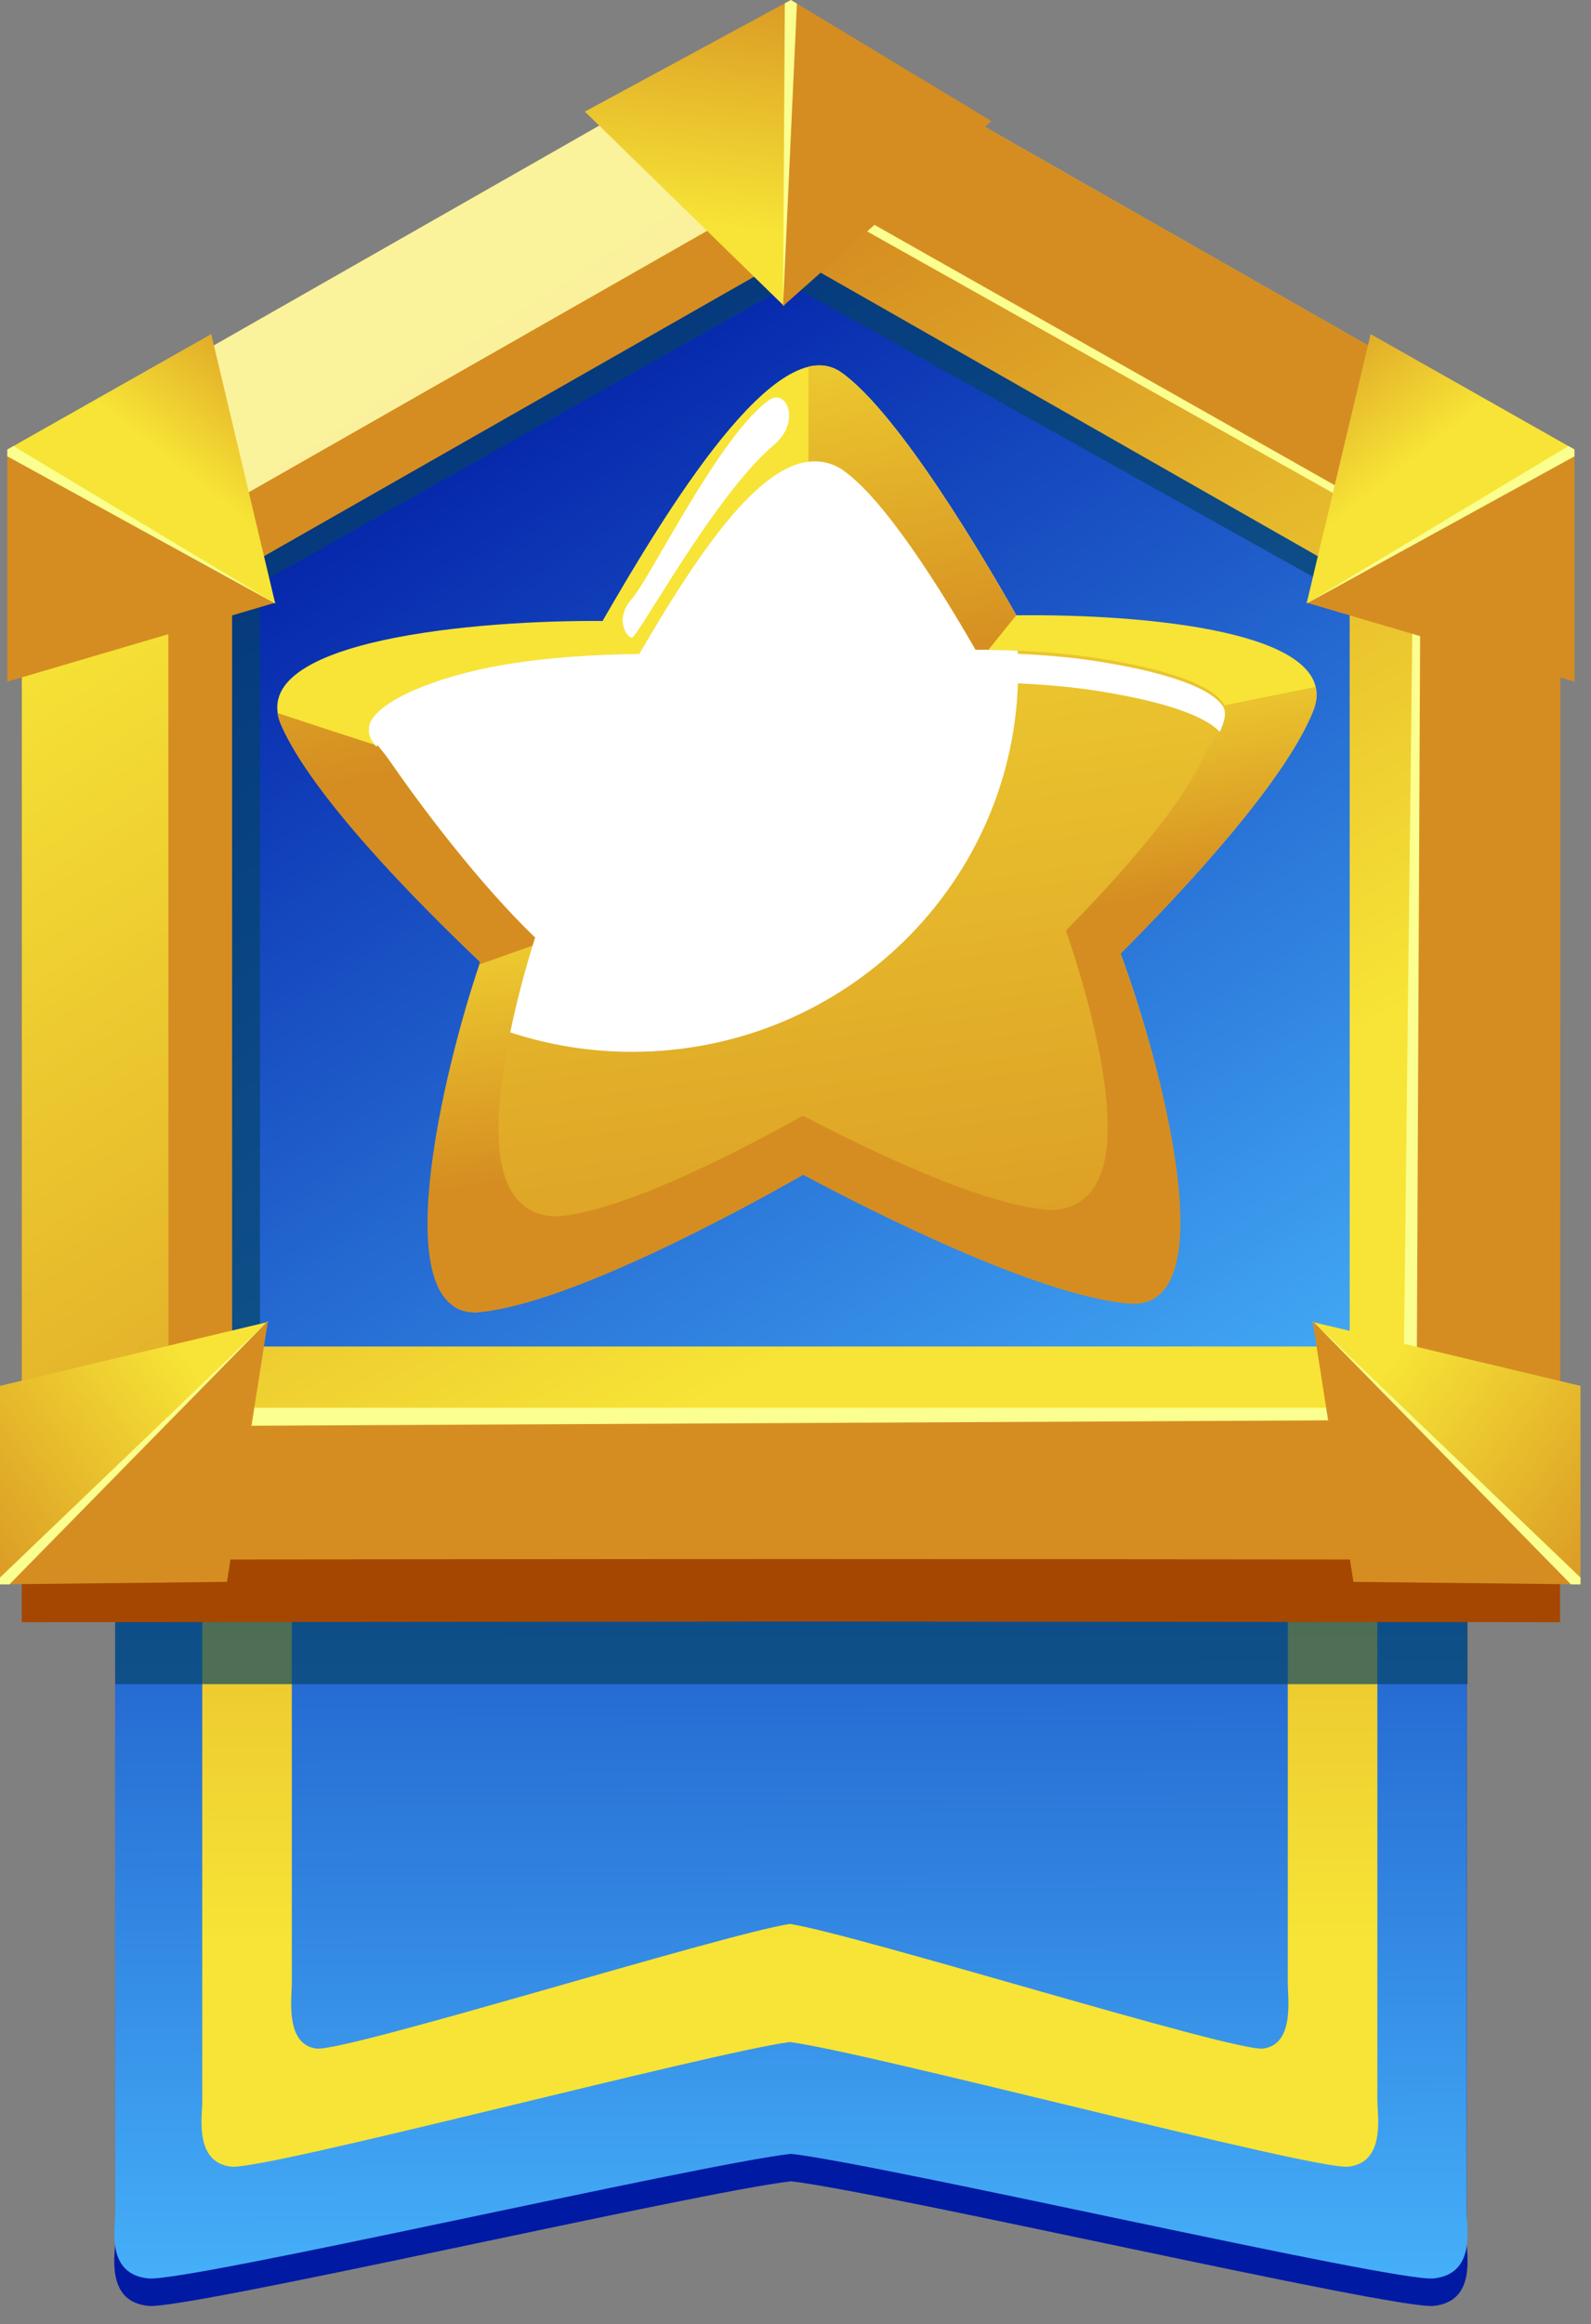 <svg width="87" height="127" viewBox="0 0 87 127" fill="none" xmlns="http://www.w3.org/2000/svg">
<rect x="0" y="0" width="87" height="127" fill="#808080" stroke="none"/>
<path d="M80.203 122.46C80.203 121.682 80.203 77.535 80.203 77.535H6.297V122.46C6.297 123.237 5.785 125.767 8.115 125.997C10.233 126.206 38.156 119.777 43.249 119.187C48.343 119.777 76.266 126.206 78.384 125.997C80.716 125.767 80.201 123.237 80.201 122.46H80.203Z" fill="#001AA4"/>
<path d="M80.201 120.959C80.201 120.182 80.201 76.034 80.201 76.034H6.297V120.959C6.297 121.736 5.785 124.266 8.115 124.496C10.233 124.705 38.156 118.276 43.249 117.686C48.343 118.276 76.266 124.705 78.384 124.496C80.716 124.266 80.201 121.736 80.201 120.959Z" fill="url(#paint0_linear_102_1877)"/>
<path d="M75.317 114.851C75.317 114.073 75.317 76.034 75.317 76.034H70.42C70.42 87.081 70.42 107.821 70.42 108.398C70.42 109.175 70.797 111.705 69.08 111.935C67.521 112.144 46.943 105.715 43.189 105.125C39.434 105.715 18.857 112.144 17.297 111.935C15.578 111.705 15.957 109.175 15.957 108.398V76.034H11.06V114.851C11.06 115.628 10.613 118.158 12.642 118.388C14.483 118.597 38.76 112.168 43.191 111.578C47.619 112.168 71.899 118.597 73.74 118.388C75.767 118.158 75.322 115.628 75.322 114.851H75.317Z" fill="url(#paint1_linear_102_1877)"/>
<g style="mix-blend-mode:multiply" opacity="0.68">
<path d="M80.252 82.82H6.298V92.024H80.252V82.82Z" fill="#054466"/>
</g>
<path d="M43.25 4.317L1.191 28.282V88.638L43.25 88.601L85.308 88.638V88.601V28.282L43.25 4.317Z" fill="#A54700"/>
<path d="M43.25 0.893L1.191 24.859V85.214L43.25 85.178L85.308 85.214V24.859L43.25 0.893ZM66.659 69.528L43.25 64.935L19.84 69.528V35.486L43.25 22.148L66.659 35.486V69.528Z" fill="url(#paint2_linear_102_1877)"/>
<path d="M85.291 24.848L77.588 29.266L77.287 77.401L85.308 85.178V24.859L85.291 24.848Z" fill="#D58D21"/>
<g style="mix-blend-mode:overlay" opacity="0.51">
<path d="M9.212 29.406L1.208 24.848L1.191 24.859L43.25 0.893V10.009L9.212 29.406Z" fill="white"/>
</g>
<path d="M43.25 0.893V22.146L66.659 35.486V69.525L43.25 64.933V77.401H9.212L1.191 85.178H43.25L85.308 85.214V24.859L43.25 0.893Z" fill="#D58D21"/>
<path d="M43.25 10.009L9.212 29.406V77.401H77.289V29.406L43.25 10.009ZM70.324 71.592L43.25 69.088L16.176 71.592V33.374L43.25 17.948L70.324 33.374V71.592Z" fill="url(#paint3_linear_102_1877)"/>
<path d="M14.78 71.411L16.176 33.374L43.25 17.945V10.009L9.212 29.406V77.401L14.78 71.411Z" fill="#D58D21"/>
<path d="M73.805 73.575V31.389L43.25 13.977L12.694 31.389V73.575H73.805Z" fill="url(#paint4_linear_102_1877)"/>
<g style="mix-blend-mode:multiply" opacity="0.68">
<path d="M14.216 31.871L43.186 15.547L73.805 32.64V31.389L43.25 13.977L12.694 31.389V73.575L14.216 73.549V31.871Z" fill="#054466"/>
</g>
<path d="M77.287 29.406L76.735 76.923H9.71L1.191 85.214L9.212 77.926L77.287 77.586L85.308 85.178L77.462 77.237L77.68 29.535L82.494 26.42L77.287 28.943L43.514 9.854L43.25 4.058L42.988 10.16L77.287 29.406Z" fill="#FAFF8F"/>
<path d="M0.401 24.562V37.245L15.083 32.922L0.401 24.562Z" fill="#D58D21"/>
<path d="M0.401 24.562L11.551 18.255L15.05 32.976L0.401 24.562Z" fill="url(#paint5_linear_102_1877)"/>
<path d="M0.401 24.562L0.735 24.374L15.05 32.976L0.401 24.934V24.562Z" fill="#FAFF8F"/>
<path d="M86.098 24.562V37.245L71.419 32.922L86.098 24.562Z" fill="#D58D21"/>
<path d="M86.098 24.562L74.948 18.255L71.449 32.976L86.098 24.562Z" fill="url(#paint6_linear_102_1877)"/>
<path d="M86.098 24.562L85.764 24.374L71.449 32.976L86.098 24.934V24.562Z" fill="#FAFF8F"/>
<path d="M43.249 0L31.982 6.099L42.88 16.725L43.249 0Z" fill="url(#paint7_linear_102_1877)"/>
<path d="M43.248 0L54.212 6.616L42.818 16.725L43.248 0Z" fill="#D58D21"/>
<path d="M43.248 0L43.577 0.198L42.818 16.725L42.916 0.181L43.248 0Z" fill="#FAFF8F"/>
<path d="M86.425 86.571V75.726L71.744 72.227L86.425 86.571Z" fill="url(#paint8_linear_102_1877)"/>
<path d="M86.425 86.571L74.01 86.435L71.774 72.174L86.425 86.571Z" fill="#D58D21"/>
<path d="M86.425 86.571H85.906L71.774 72.174L86.425 86.198V86.571Z" fill="#FAFF8F"/>
<path d="M0 86.571V75.726L14.681 72.227L0 86.571Z" fill="url(#paint9_linear_102_1877)"/>
<path d="M0 86.571L12.412 86.435L14.651 72.174L0 86.571Z" fill="#D58D21"/>
<path d="M0 86.571H0.517L14.651 72.174L0 86.198V86.571Z" fill="#FAFF8F"/>
<path d="M55.58 33.624C53.935 30.715 49.16 22.577 46.012 20.352C42.513 17.881 36.477 27.826 32.949 33.932C26.296 33.873 13.335 34.928 15.377 39.605C17.066 43.474 22.801 49.278 26.259 52.562C24.249 58.429 20.912 72.264 26.296 71.685C31.28 71.151 40.499 66.13 43.926 64.182C47.403 66.042 56.755 70.817 61.753 71.222C67.15 71.659 63.442 57.916 61.275 52.103C64.644 48.729 70.222 42.778 71.803 38.864C73.583 34.47 62.495 33.542 55.582 33.62L55.58 33.624Z" fill="url(#paint10_linear_102_1877)"/>
<path style="mix-blend-mode:multiply" d="M71.934 37.551L66.851 38.571L52.074 37.956L55.568 33.622C53.923 30.713 49.148 22.574 46 20.35C45.457 19.967 44.855 19.883 44.209 20.036V33.454L54.968 42.716L51.378 52.717C42.501 48.893 27.44 42.455 26.631 42.455C25.822 42.455 18.822 40.173 15.172 38.957C15.202 39.163 15.266 39.379 15.364 39.603C17.052 43.472 22.787 49.276 26.245 52.559C26.23 52.607 26.212 52.656 26.197 52.704L31.201 50.936C31.201 50.936 34.873 56.667 36.585 59.283L34.535 59.51L24.814 71.383C25.207 71.637 25.693 71.747 26.282 71.683C31.267 71.149 40.486 66.128 43.913 64.179C47.39 66.04 56.742 70.815 61.74 71.22C67.137 71.657 63.428 57.914 61.262 52.101C64.63 48.727 70.208 42.776 71.79 38.862C71.984 38.384 72.025 37.945 71.936 37.547L71.934 37.551Z" fill="url(#paint11_linear_102_1877)"/>
<path style="mix-blend-mode:multiply" d="M71.945 37.551L66.862 38.571L63.188 38.418C61.709 39.958 60.52 41.331 60.52 41.331C60.52 41.331 57.672 43.215 53.922 45.67L51.391 52.717C49.868 52.06 48.165 51.328 46.38 50.564C41.221 53.884 36.524 56.825 36.079 56.825C35.931 56.825 35.652 56.986 35.281 57.264C35.772 58.024 36.23 58.728 36.596 59.288L34.546 59.514L24.825 71.388C25.218 71.642 25.704 71.751 26.293 71.687C31.278 71.153 40.497 66.132 43.924 64.184C47.401 66.044 56.753 70.819 61.751 71.224C62.462 71.282 63.014 71.091 63.433 70.705L59.29 65.484L54.201 49.295C54.201 49.295 58.937 51.139 61.295 52.168C61.286 52.146 61.28 52.125 61.271 52.105C64.639 48.731 70.217 42.781 71.799 38.866C71.993 38.388 72.034 37.949 71.945 37.551Z" fill="url(#paint12_linear_102_1877)"/>
<path style="mix-blend-mode:multiply" d="M41.051 53.955C38.335 55.653 36.361 56.825 36.079 56.825C35.931 56.825 35.652 56.986 35.281 57.264C35.772 58.024 36.23 58.728 36.596 59.288L34.546 59.514L24.825 71.388C25.218 71.642 25.704 71.751 26.293 71.687C31.215 71.159 40.257 66.263 43.784 64.261L43.904 60.954L44.299 58.469L41.051 53.955Z" fill="url(#paint13_linear_102_1877)"/>
<path d="M66.862 38.399C66.04 37.217 63.014 36.431 59.98 35.958C57.556 35.579 54.982 35.501 53.339 35.499C51.502 32.304 48.411 27.326 46.125 25.711C45.48 25.255 44.712 25.106 43.907 25.279C41.082 25.89 37.945 30.599 34.952 35.731C32.517 35.744 29.91 35.938 27.858 36.266C24.452 36.806 21.206 38.003 20.347 39.28C19.821 40.061 20.563 40.487 21.322 41.588C23.061 44.111 26.208 48.286 29.262 51.227C28.663 53.091 27.96 55.727 27.567 58.222C26.998 61.846 27.214 64.214 28.228 65.463C28.719 66.065 29.398 66.408 30.179 66.457C30.358 66.468 30.539 66.464 30.726 66.444C34.43 66.046 40.813 62.692 43.907 60.958C47.046 62.61 53.516 65.796 57.229 66.098C58.243 66.182 59.118 65.807 59.7 65.051C60.682 63.777 60.835 61.404 60.167 57.796C59.707 55.311 58.935 52.697 58.285 50.848C61.258 47.829 64.816 43.84 65.963 41.004C65.963 41.004 67.403 39.17 66.867 38.399H66.862Z" fill="url(#paint14_linear_102_1877)"/>
<path d="M27.857 38.057C29.91 37.732 32.517 37.536 34.951 37.523C37.944 32.388 41.081 27.679 43.906 27.07C44.711 26.895 45.479 27.044 46.125 27.503C48.409 29.115 51.502 34.093 53.339 37.288C54.98 37.29 57.556 37.368 59.979 37.747C62.839 38.192 65.693 38.918 66.698 39.99C66.945 39.478 67.102 38.92 66.862 38.574C66.04 37.392 63.014 36.606 59.979 36.132C57.556 35.753 54.982 35.675 53.339 35.673C51.502 32.478 48.411 27.5 46.125 25.886C45.479 25.429 44.711 25.281 43.906 25.453C41.081 26.064 37.944 30.773 34.951 35.906C32.517 35.919 29.91 36.113 27.857 36.44C24.452 36.98 21.206 38.177 20.346 39.454C20.008 39.956 20.196 40.311 20.571 40.793C21.679 39.622 24.698 38.556 27.855 38.057H27.857Z" fill="white"/>
<path style="mix-blend-mode:overlay" d="M46.127 25.713C45.481 25.257 44.714 25.108 43.909 25.281C41.084 25.892 37.947 30.601 34.954 35.734C32.519 35.747 29.912 35.94 27.86 36.268C24.454 36.808 21.208 38.005 20.349 39.282C19.823 40.063 20.565 40.49 21.324 41.59C23.062 44.113 26.21 48.288 29.264 51.229C28.808 52.646 28.294 54.506 27.901 56.411C29.995 57.098 32.236 57.473 34.565 57.473C46.225 57.473 55.675 48.144 55.675 36.638C55.675 36.274 55.667 35.912 55.647 35.555C54.779 35.516 53.987 35.503 53.341 35.503C51.505 32.308 48.413 27.33 46.127 25.718V25.713Z" fill="url(#paint15_linear_102_1877)"/>
<path d="M42.059 21.858C39.356 23.771 35.545 31.608 34.563 32.706C33.581 33.802 34.258 34.842 34.563 34.842C34.869 34.842 39.077 27.053 42.292 24.34C43.852 23.024 42.992 21.197 42.059 21.86V21.858Z" fill="white"/>
<defs>
<linearGradient id="paint0_linear_102_1877" x1="43.068" y1="52.534" x2="43.323" y2="129.711" gradientUnits="userSpaceOnUse">
<stop stop-color="#001AA4"/>
<stop offset="1" stop-color="#4ABAFF"/>
</linearGradient>
<linearGradient id="paint1_linear_102_1877" x1="43.029" y1="55.496" x2="43.252" y2="122.946" gradientUnits="userSpaceOnUse">
<stop stop-color="#D58D21"/>
<stop offset="0.75" stop-color="#F7E436"/>
</linearGradient>
<linearGradient id="paint2_linear_102_1877" x1="65.638" y1="88.642" x2="21.695" y2="20.93" gradientUnits="userSpaceOnUse">
<stop stop-color="#CE7C1D"/>
<stop offset="1" stop-color="#F7E436"/>
</linearGradient>
<linearGradient id="paint3_linear_102_1877" x1="60.872" y1="83.959" x2="26.617" y2="22.98" gradientUnits="userSpaceOnUse">
<stop offset="0.25" stop-color="#F7E436"/>
<stop offset="1" stop-color="#D58D21"/>
</linearGradient>
<linearGradient id="paint4_linear_102_1877" x1="21.393" y1="18.695" x2="66.237" y2="89.863" gradientUnits="userSpaceOnUse">
<stop stop-color="#001AA4"/>
<stop offset="1" stop-color="#4ABAFF"/>
</linearGradient>
<linearGradient id="paint5_linear_102_1877" x1="7.884" y1="28.577" x2="16.775" y2="17.476" gradientUnits="userSpaceOnUse">
<stop offset="0.25" stop-color="#F7E436"/>
<stop offset="1" stop-color="#D58D21"/>
</linearGradient>
<linearGradient id="paint6_linear_102_1877" x1="78.615" y1="28.577" x2="69.725" y2="17.476" gradientUnits="userSpaceOnUse">
<stop offset="0.25" stop-color="#F7E436"/>
<stop offset="1" stop-color="#D58D21"/>
</linearGradient>
<linearGradient id="paint7_linear_102_1877" x1="36.724" y1="17.13" x2="39.157" y2="-2.947" gradientUnits="userSpaceOnUse">
<stop offset="0.25" stop-color="#F7E436"/>
<stop offset="1" stop-color="#D58D21"/>
</linearGradient>
<linearGradient id="paint8_linear_102_1877" x1="71.334" y1="70.43" x2="91.272" y2="84.969" gradientUnits="userSpaceOnUse">
<stop offset="0.25" stop-color="#F7E436"/>
<stop offset="1" stop-color="#D58D21"/>
</linearGradient>
<linearGradient id="paint9_linear_102_1877" x1="15.091" y1="70.43" x2="-4.847" y2="84.969" gradientUnits="userSpaceOnUse">
<stop offset="0.25" stop-color="#F7E436"/>
<stop offset="1" stop-color="#D58D21"/>
</linearGradient>
<linearGradient id="paint10_linear_102_1877" x1="46.686" y1="62.244" x2="44.407" y2="44.233" gradientUnits="userSpaceOnUse">
<stop stop-color="#D58D21"/>
<stop offset="1" stop-color="#F7E436"/>
</linearGradient>
<linearGradient id="paint11_linear_102_1877" x1="36.816" y1="4.836" x2="43.315" y2="37.932" gradientUnits="userSpaceOnUse">
<stop offset="0.25" stop-color="#F7E436"/>
<stop offset="1" stop-color="#D58D21"/>
</linearGradient>
<linearGradient id="paint12_linear_102_1877" x1="43.913" y1="32.278" x2="47.786" y2="52.008" gradientUnits="userSpaceOnUse">
<stop offset="0.25" stop-color="#F7E436"/>
<stop offset="1" stop-color="#D58D21"/>
</linearGradient>
<linearGradient id="paint13_linear_102_1877" x1="31.804" y1="51.246" x2="33.571" y2="60.242" gradientUnits="userSpaceOnUse">
<stop offset="0.25" stop-color="#F7E436"/>
<stop offset="1" stop-color="#D58D21"/>
</linearGradient>
<linearGradient id="paint14_linear_102_1877" x1="50.259" y1="83.836" x2="39.92" y2="13.088" gradientUnits="userSpaceOnUse">
<stop stop-color="#D58D21"/>
<stop offset="1" stop-color="#F7E436"/>
</linearGradient>
<linearGradient id="paint15_linear_102_1877" x1="37.595" y1="37.008" x2="44.799" y2="54.472" gradientUnits="userSpaceOnUse">
<stop stop-color="white"/>
<stop offset="1" stop-color="white"/>
</linearGradient>
</defs>
</svg>
